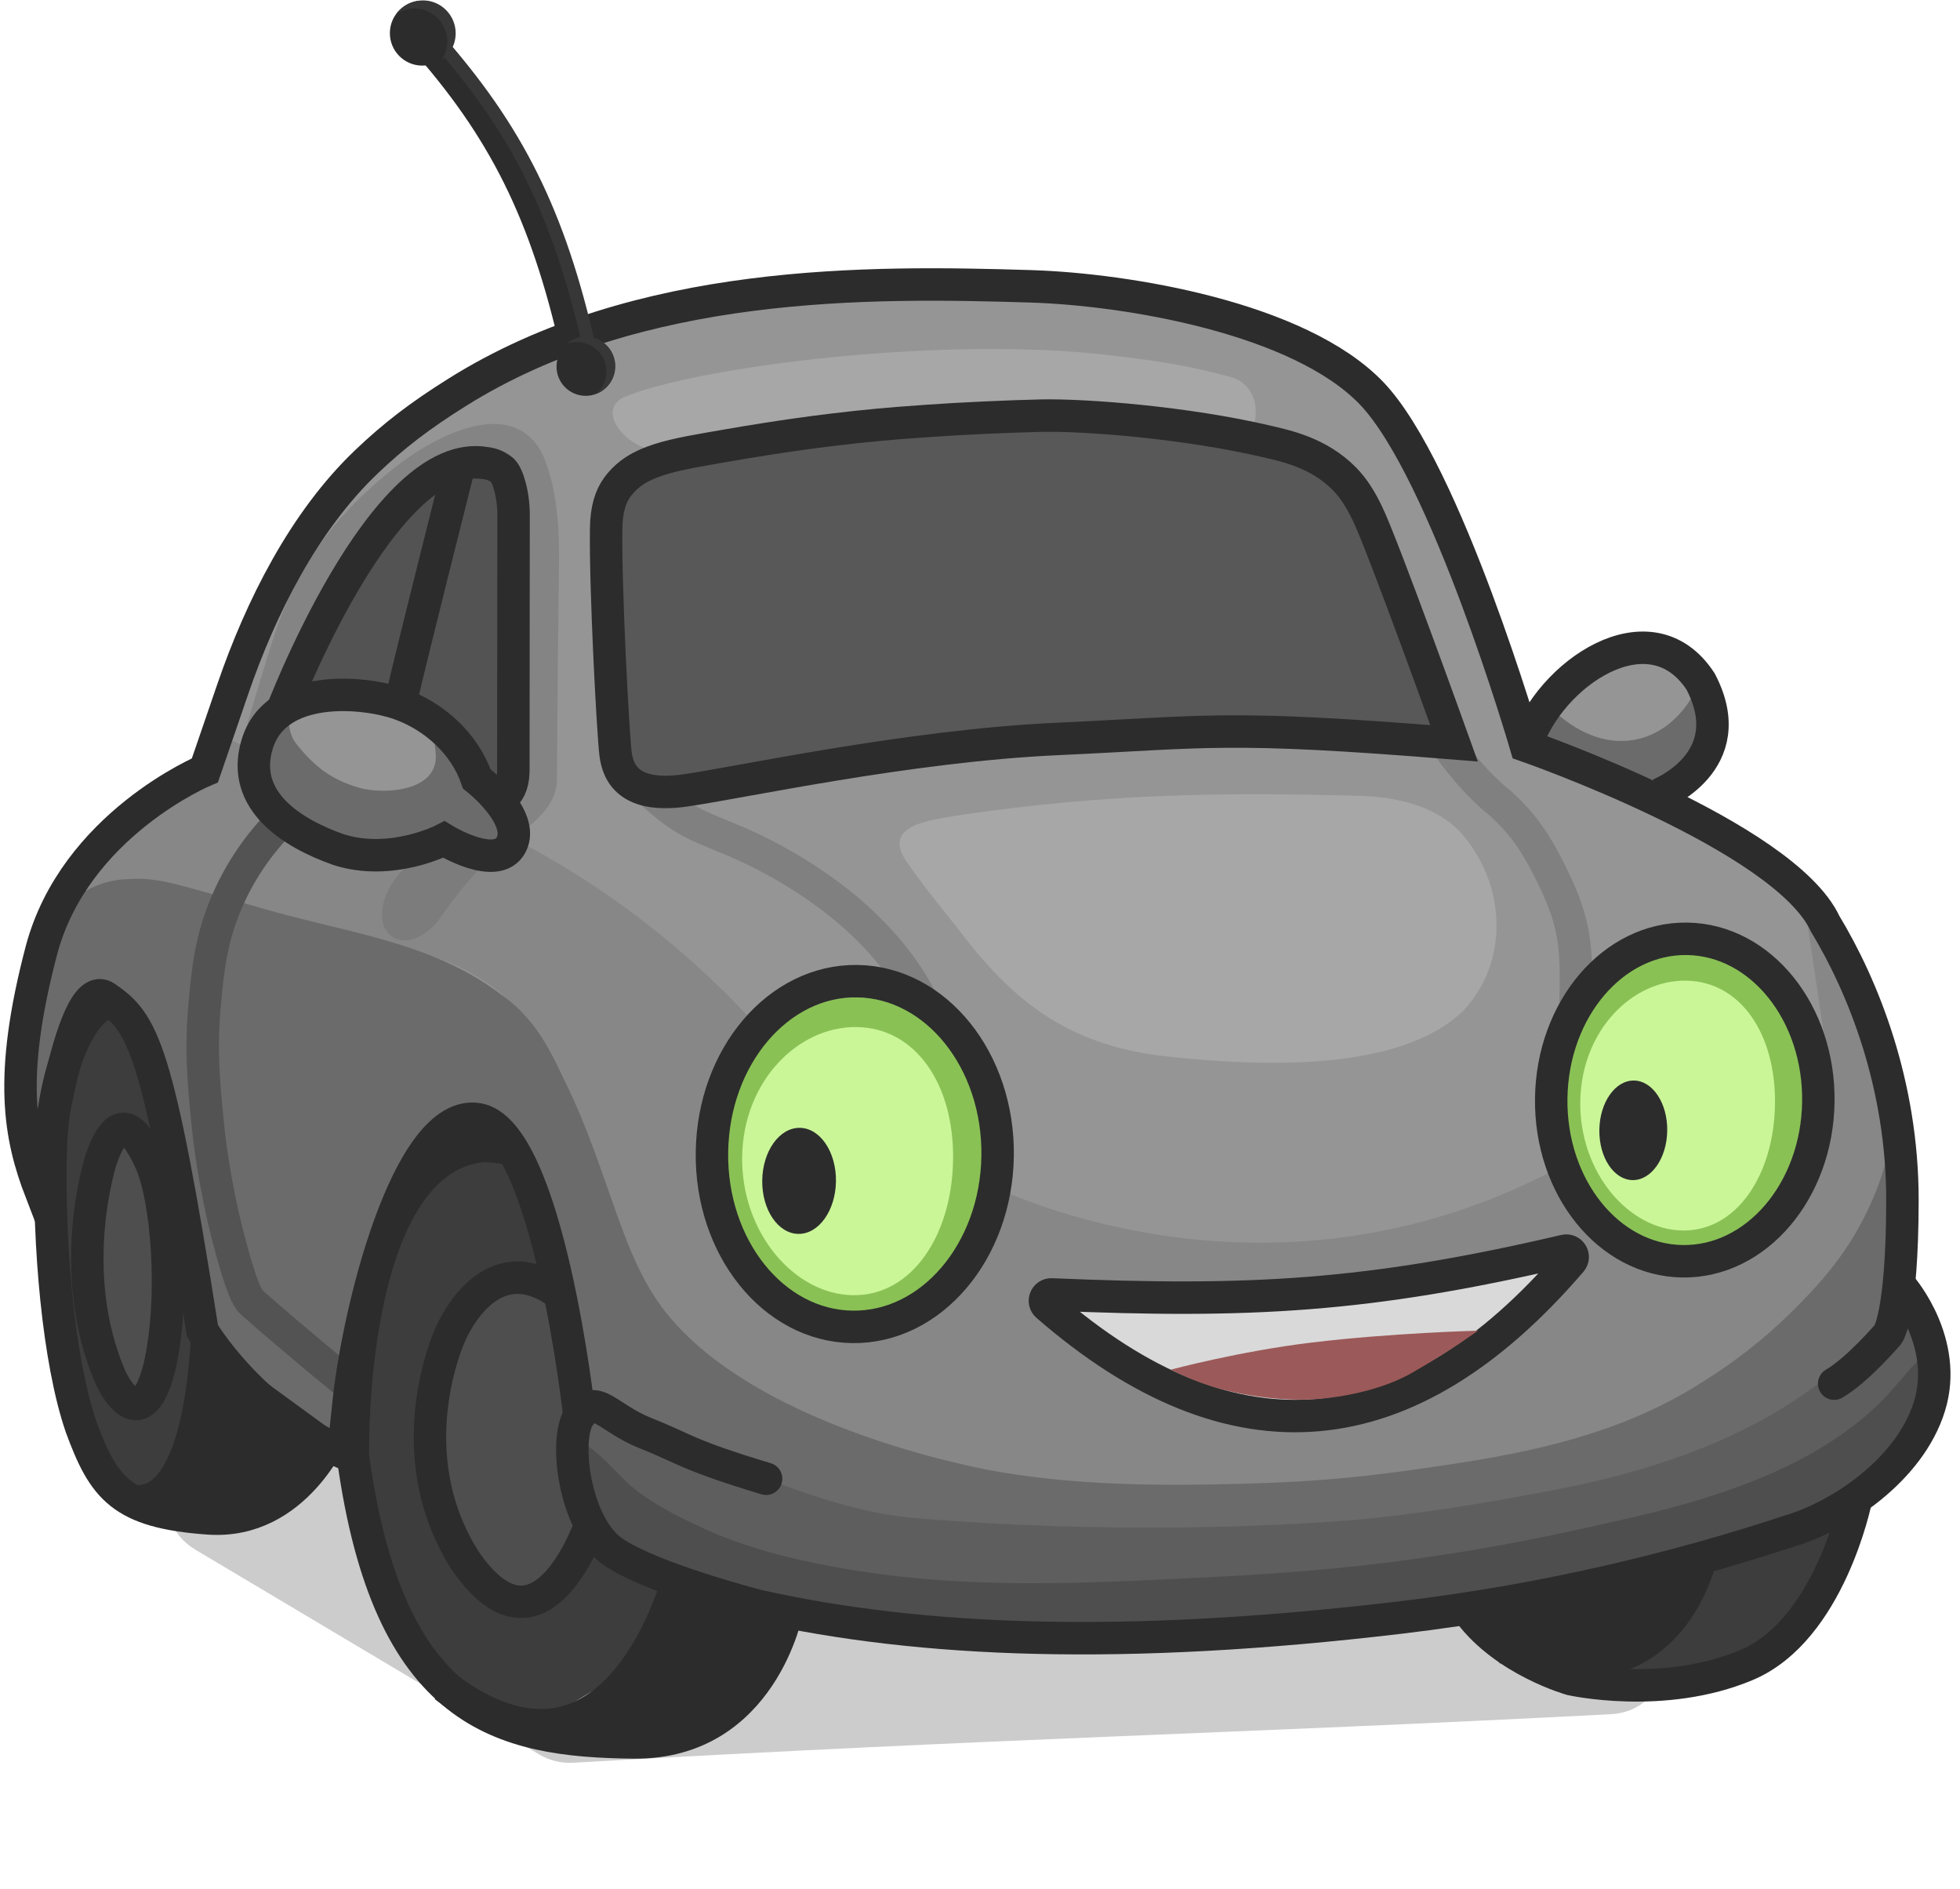 <svg width="302" height="291" viewBox="0 0 302 291" fill="none" xmlns="http://www.w3.org/2000/svg">
<g filter="url(#filter0_f_1138_7101)">
<path d="M83.13 270.308L30.102 238.734C22.245 234.055 25.562 222.001 34.706 222.001L208.108 222C209.762 222 211.384 222.456 212.796 223.318L252.411 247.494C259.943 252.09 257.036 263.622 248.225 264.078C189.043 267.139 155.687 267.702 88.285 271.559C86.491 271.662 84.675 271.228 83.13 270.308Z" fill="black" fill-opacity="0.2"/>
</g>
<path d="M236.09 114.175L213.702 62.776L204.128 54.686L187.16 48.24L155.996 42.718L129.349 45.082L98.123 49.45L78.354 55.434L66.786 63.487L59.954 69.819L46.357 83.994L37.663 97.339L33.591 111.902L31.881 118.788L21.928 123.784L12.133 134.403L6.518 145.083C6.518 145.083 2.716 158.279 2.626 158.998C2.535 159.717 3.39 172.501 3.39 172.501L5.848 180.247L7.899 171.926L11.973 157.203L15.565 152.915L22.028 161.039L24.739 173.44L30.056 194.399L31.192 205.017L39.789 215.662L52.415 222.216L56.622 198.344L62.842 179.003L70.16 173.008L77.542 173.595L80.306 182.306L83.407 189.902L86.755 202.481L87.903 212.299L88.956 217.615L89.363 228.192L102.167 242.459L121.53 247.24L153.811 252.928L171.84 250.349L205.758 250.04L237.629 245.361L275.833 235.714L290.101 226.279L297.466 217.065L297.309 205.822L294.02 199.513L291.712 192.419L292.842 180.704L288.969 159.446L281.182 142.632L271.214 132.046L253.517 122.789L259.267 119.342L263.405 110.571L257.911 101.82L250.225 100.099L240.008 106.701L236.039 114.195L236.059 114.195L236.09 114.175Z" fill="#959595"/>
<path d="M105.03 242.253L99.295 255.661L90.538 260.965L80.57 266.951L69.084 261.724L59.682 245.926L54.718 222.732L56.641 198.347L65.26 177.1L70.18 172.991L79.232 177.062L86.775 202.464L88.08 214.534L88.739 218.774L89.362 228.184L94.456 239.689L105.02 242.253L105.03 242.253Z" fill="#3D3D3D"/>
<path d="M284.986 231.608L282.179 242.419L273.349 253.372L260.733 259.22L246.087 259.548L246.316 256.841L255.073 250.947L261.44 243.569L263.189 239.493L284.986 231.608Z" fill="#3D3D3D"/>
<path d="M19.349 156.091L24.758 173.432L27.109 185.837L29.08 199.597C29.781 202.287 30.492 204.968 31.193 207.658C31.282 210.48 31.263 217.31 28.5 223.731C28.5 223.731 26.596 228.154 22.1 231.969C21.837 232.195 21.505 232.291 21.123 232.475C19.904 233.057 13.564 222.004 13.564 222.004L8.067 202.403L7.699 178.065L10.371 160.032L17.684 154.357L19.349 156.071L19.359 156.072L19.349 156.091Z" fill="#3D3D3D"/>
<path d="M74.529 173.705L74.716 175.318L69.842 176.907L68.855 175.343L72.552 173.466L74.529 173.705Z" fill="#2C2C2C"/>
<path d="M193.158 65.569C191.691 67.447 193.246 67.1 190.853 67.275C180.963 67.242 167.34 65.234 157.639 65.254C142.907 65.981 122.693 68.148 108.275 69.289C105.672 69.522 103.008 69.773 100.525 69.247C96.78 68.853 91.806 63.61 95.981 61.25C105.48 57.197 134.683 53.06 159.014 53.873C163.013 53.941 168.607 54.412 172.221 54.864C179.439 55.769 183.32 56.365 189.816 58.129C192.684 58.971 194.178 62.103 193.189 65.499L193.148 65.568L193.158 65.569Z" fill="#A7A7A7"/>
<path d="M210.415 122.632C188.132 121.989 170.697 122.267 148.267 125.512C144.256 126.264 135.417 126.796 139.79 132.88C142.453 136.789 145.797 140.708 148.732 144.521C157.479 155.839 166.547 161.561 181.039 162.881C194.241 164.242 215.78 165.184 225.488 155.684C232.711 147.978 232.016 135.886 224.928 128.103C221.253 124.289 215.761 122.95 210.615 122.655L210.425 122.652L210.415 122.632Z" fill="#A7A7A7"/>
<path d="M265.379 145.654L275.048 153.365L280.563 164.796L280.101 174.57L276.157 185.864L268.177 192.059L255.203 195.022L246.469 188.275L238.494 172.697L242.53 155.084L256.888 144.251L265.379 145.634L265.379 145.654Z" fill="#CAF698"/>
<path d="M146.119 156.927L151.27 167.233L153.03 182.44L149.946 189.646L143.542 198.134L130.581 202.237L119.06 198.78L110.973 186.121L109.896 169.284L116.032 156.501L125.358 152.016L137.941 151.208L146.119 156.927Z" fill="#CAF698"/>
<path d="M79.379 246.21C82.945 251.332 86.741 242.036 89.539 236.616C91.796 232.738 88.228 213.254 87.591 208.895C86.762 205.322 86.18 202.064 84.133 199.064C82.796 197.434 76.51 199.193 74.691 200.497C71.961 202.528 70.887 208.333 69.697 212.466C68.149 217.854 67.82 235.001 69.862 240.401L79.379 246.22L79.379 246.21Z" fill="#4E4E4E"/>
<path d="M13.9 185.805C13.798 207.316 18.785 214.449 20.698 215.677C22.947 217.119 25.769 203.199 25.522 193.364C28.177 191.642 25.918 182.609 21.418 177.003C20.583 175.961 19.001 174.028 17.676 174.379C16.802 174.606 16.597 175.693 14.926 181.249C13.907 184.635 13.752 184.993 13.9 185.815L13.9 185.805Z" fill="#4E4E4E"/>
<path d="M79.643 129.418C85.388 132.522 88.827 134.692 91.046 136.154C102.102 143.435 110.112 151.052 115.381 156.689L109.42 169.134L109.038 181.739L114.978 192.817L119.385 199.281L127.766 202.733L144.184 197.43L148.317 188.979L151.309 181.962C151.309 181.962 194.281 204.907 241.076 179.402L244.63 188.764L255.636 193.984L269.302 192.972L277.424 186.659L280.757 172.656L281.906 165.202L277.95 138.642L288.669 152.608L292.093 170.97C291.678 173.354 291.274 175.739 290.869 178.123C290.399 180.876 288.833 185.434 286.09 190.475C282.063 197.837 277.157 202.327 274.259 204.915C269.041 209.6 263.602 212.962 257.337 215.971C251.909 218.573 234.484 226.391 207.903 228.336C192.355 229.471 176.836 229.967 165.884 228.688C148.252 226.632 144.696 224.93 141.208 224.09C121.824 219.389 109.342 212.547 102.01 202.23C98.795 197.713 96.235 190.825 96.235 190.825C93.379 185.003 92.507 178.24 86.427 165.09C85.893 163.942 84.933 161.898 83.227 159.513C82.522 158.513 80.246 155.43 76.646 152.637C71.672 148.765 66.723 147.223 63.883 146.562C57.949 144.725 46.515 142.81 40.581 140.973C26.367 134.277 18.49 135.383 13.823 137.205C12.787 137.61 10.655 139.14 10.272 138.624C9.33 137.36 18.591 127.694 26.361 120.855C27.402 119.43 28.594 117.917 29.956 116.367C31.095 115.073 32.222 113.91 33.308 112.865C40.01 116.213 47.741 119.615 56.467 122.712C64.785 125.662 72.575 127.816 79.613 129.408L79.643 129.418Z" fill="#878787"/>
<path opacity="0.42" d="M63.413 132.696C60.589 135.085 57.981 139.018 59.148 142.725C61.238 146.896 66.067 144.245 67.94 141.242C70.115 138.143 72.744 134.771 75.673 132.133C78.915 128.59 85.332 126.062 85.812 120.529C85.873 109.439 85.974 98.339 86.135 87.2C86.211 81.921 85.961 75.716 83.797 70.444C79.399 60.61 67.115 67.002 60.63 72.179C51.302 79.565 45.331 87.879 41.91 98.931C40.642 102.973 39.432 107.076 38.234 111.069C38.066 111.626 37.875 112.414 37.998 112.865C38.378 114.251 44.959 109.426 46.352 109.216C49.179 108.067 51.842 108.535 54.53 108.684C56.38 108.711 58.234 108.478 60.475 109.101C62.128 109.595 63.871 110.07 65.308 110.981C67.158 112.368 69.594 114.773 71.539 116.472C73.317 118.018 74.247 119.441 75.796 121.604C77.253 123.865 78.895 125.819 78.556 128.495C78.35 129.612 78.011 130.897 76.944 131.391C72.716 131.93 67.296 129.091 63.585 132.578L63.423 132.706L63.413 132.696Z" fill="#6F6F6F"/>
<path d="M4.211 151.023C5.228 143.667 11.265 135.593 19.708 135.436C23.263 135.157 26.002 135.907 29.519 136.848C34.63 138.222 39.697 139.816 44.719 141.118C55.738 143.988 67.612 145.921 76.93 153.006C81.981 156.44 84.523 161.097 86.977 166.393C94.26 181.4 95.697 194.102 103.209 202.932C114.201 216.023 136.688 223.289 152.024 226.412C165.35 228.885 178.477 228.915 191.133 228.588C203.789 228.262 211.472 227.413 223.68 225.56C235.888 223.706 249.865 220.869 262.19 212.986C267.226 209.859 271.778 206.304 275.887 202.274C279.53 198.646 284.118 193.972 287.541 186.931C289.147 183.724 290.432 179.962 291.211 176.593C291.797 174.091 292.05 171.844 292.205 172.187C292.793 178.536 293.476 188.677 293.647 194.1C292.961 198 291.23 202.146 289.736 205.865C287.755 209.436 283.764 211.489 281.721 215.159C280.413 217.101 278.676 219.656 277.378 221.517C276.532 222.615 276.377 222.983 275.403 223.269C267.36 224.772 225.781 234.111 208.512 237.311C202.997 237.661 181.108 240.195 174.702 240.552C162.958 240.052 136.755 242.152 130.078 241.856C127.6 241.74 126.643 240.816 123.848 239.745C115.529 236.184 97.23 228.378 92.748 226.443C90.352 225.448 90.399 222.189 89.462 219.895C86.019 210.454 85.869 200.051 83.147 190.5C81.803 186.66 80.17 179.956 78.394 176.21C75.874 172.753 70.18 172.241 66.804 174.752C64.733 176.202 63.729 179.198 62.677 181.383C59.627 188.979 56.732 201.009 53.738 210.286C52.428 213.728 53.667 218.606 53.25 221.871C52.955 223.606 52.349 222.308 50.716 221.834C49.103 221.3 46.229 217.758 44.497 217.183C41.106 215.854 37.267 215.738 35.71 212.045C34.092 209.172 32.261 205.755 30.702 202.932C29.707 201.197 29.283 200.051 29.05 198.207C28.46 194.078 26.853 182.784 25.982 176.671C25.567 174.234 25.629 172.695 24.679 170.631C23.068 167.248 20.768 162.394 19.019 158.848C17.495 155.676 15.427 154.156 12.498 157.523C9.008 161.633 8.978 167.113 7.556 172.073C6.303 176.446 2.762 177.164 3.111 173.129C3.304 165.961 2.943 157.765 4.199 151.163L4.221 151.013L4.211 151.023Z" fill="#6B6B6B"/>
<path d="M261.4 106.122C257.127 114.641 248.324 116.814 240.604 110.531C239.9 110.111 239.159 108.83 238.311 109.358C237.765 109.75 236.98 111.489 236.454 112.571C236.278 112.989 236.081 113.476 236.245 113.909C237.076 115.211 239.615 116.678 240.824 117.445C243.47 118.464 247.036 119.445 249.773 120.375C251.097 120.814 251.95 121.267 253.381 121.898C254.931 122.59 255.941 123.305 257.202 121.863C259.153 119.711 262.22 117.875 263.16 115.129C263.43 114.442 263.7 113.746 263.98 113.05C264.368 111.846 265.296 110.579 264.503 109.407C263.855 108.588 262.375 106.486 261.461 106.103L261.401 106.102L261.4 106.122Z" fill="#6B6B6B"/>
<path d="M66.984 112.593C66.554 113.967 67.554 116.062 66.957 117.943C65.737 122.026 58.823 122.286 55.505 121.408C51.103 120.154 48.413 118.105 45.604 114.513C43.228 111.489 46.252 107.102 40.548 114.2C37.096 118.501 38.961 125.768 44.024 128.302C49.83 130.686 55.941 132.795 62.325 131.868C65.567 131.044 68.883 129.952 72.185 131.2C74.187 131.759 77.236 131.864 78.63 130.254C80.939 126.857 74.341 121.831 72.418 119.292C70.872 117.64 68.823 113.41 67.385 112.519C67.256 112.457 67.116 112.445 67.015 112.543L66.984 112.583L66.984 112.593Z" fill="#6B6B6B"/>
<path opacity="0.74" d="M208.116 74.017L213.937 87.833L220.414 106.718L222.715 114.223L211.383 114.298L188.35 112.275L162.785 113.834L133.832 116.545L106.295 121.687L99.32 120.626L95.028 117.913L93.326 102.227L93.099 77.151L98.701 72.902L115.632 68.807L152.702 63.523L180.093 67.1L193.748 68.258L203.127 69.114L208.116 74.007L208.116 74.017Z" fill="#424242"/>
<path opacity="0.74" d="M78.383 120.421L79.602 110.158L80.365 87.146L77.697 73.176L72.556 71.832L68.778 73.707L61.634 79.494L56.387 84.099L46.872 98.132L43.081 108.569L52.544 109.136L60.045 108.394L67.18 110.848L72.263 114.882L74.676 118.127L75.484 121.029L78.383 120.431L78.383 120.421Z" fill="#424242"/>
<path d="M293.957 201.665C292.601 202.045 291.142 203.324 289.477 205.05C284.431 210.308 277.068 215.932 270.116 219.491C261.036 224.25 250.455 227.398 240.627 229.305C230.045 231.382 217.313 233.538 206.55 234.312C195.227 235.128 171.072 236.328 141.324 233.897C128.168 232.817 115.866 226.668 103.351 222.056C99.68 220.713 96.777 216.12 93.312 216.41C89.246 216.821 87.339 222.114 88.115 225.866C88.723 229.405 91.549 236.636 94.483 239.129C96.252 240.625 98.173 241.943 100.146 243.122C106.641 246.936 117.498 247.924 125.459 250.009C134.404 251.799 143.31 252.808 152.209 252.937C160.215 253.283 176.424 252.068 185.85 252.464C191.396 252.744 190.535 252.792 195.807 251.998C209.83 249.851 226.97 248.559 241.06 245.263C246.66 243.914 252.511 242.479 258.151 241.12C263.562 239.729 268.425 238.909 273.345 236.82C278.107 234.639 282.667 231.924 287.5 228.984C292.191 226.242 295.247 221.646 296.772 216.487C298.162 212.407 300.257 200.336 294.077 201.637L293.977 201.665L293.957 201.665Z" fill="#5E5E5E"/>
<path d="M261.495 239.71L258.723 248.101L249.212 255.674L239.069 257.217L233.335 254.004L226.207 246.92L261.485 239.72L261.495 239.71Z" fill="#2C2C2C"/>
<path d="M122.36 247.854L119.043 255.197L112.292 262.81L107.202 266.917L94.108 269.197L86.466 264.426L93.452 262.657L98.372 255.128L103.34 244.919L109.127 244.472L122.36 247.874L122.36 247.854Z" fill="#2C2C2C"/>
<path d="M31.378 205.951C31.361 209.892 31.005 213.117 30.651 215.442C30.098 219.064 29.492 220.896 29.273 221.523C28.542 223.632 27.791 225.742 25.971 227.825C24.435 229.573 22.761 230.579 21.662 231.143C23.593 231.801 25.514 232.449 27.445 233.097L39.43 233.481L49.94 226.012L51.438 220.594L31.368 205.951L31.378 205.951Z" fill="#2C2C2C"/>
<path d="M298.452 210.342C297.079 222.323 289.438 228.503 279.281 233.726C274.038 236.671 265.826 238.142 259.189 239.996C248.711 242.505 238.6 245.988 228.151 247.187C218.031 248.471 202.701 251.129 190.999 252.62C185.959 253.257 184.348 252.633 178.616 252.73C170.223 252.879 159.778 251.747 151.485 251.877C143.519 252.252 138.525 251.819 130.826 250.288C123.696 248.844 116.958 248.657 110.194 246.138C102.504 243.347 93.566 241.037 90.525 232.782C89.09 228.981 86.276 224.4 87.298 222.194C89.053 219.799 95.453 227.433 97.074 228.806C100.462 231.696 104.891 233.85 108.468 235.482C112.312 237.298 117.111 238.808 121.486 239.891C143.541 245.201 164.219 244.091 186.458 242.963C209.066 241.89 226.753 239.486 248.789 234.375C261.771 231.543 276.705 227.228 287.246 218.3C289.058 216.806 290.723 215.08 292.229 213.312C293.752 211.684 298.914 204.688 298.454 210.202L298.452 210.332L298.452 210.342Z" fill="#4E4E4E"/>
<path d="M53.053 212.718C53.053 212.718 44.632 205.825 38.757 200.62C38.164 200.091 37.151 198.266 35.294 191.149C32.944 182.164 32.187 175.012 31.961 172.678C31.395 166.87 30.899 161.752 31.53 154.82C32.006 149.577 32.469 144.493 35.147 138.491C37.587 132.986 40.823 129.102 43.158 126.696" stroke="#535353" stroke-width="5" stroke-miterlimit="10"/>
<path d="M142.475 155.224C142.475 155.224 139.116 146.135 127.071 137.419C121.717 133.541 116.614 130.967 112.587 129.309C106.165 126.655 105.09 126.33 99.906 121.694" stroke="#808080" stroke-width="5" stroke-miterlimit="10"/>
<path d="M242.722 155.584C243.114 145.109 242.685 141.552 237.994 132.633C235.571 128.018 233.235 125.654 231.172 123.744C230.915 123.51 230.638 123.326 230.371 123.102C227.754 120.804 225.451 118.23 223.442 115.401C223.177 115.027 222.933 114.633 222.709 114.23" stroke="#808080" stroke-width="5" stroke-miterlimit="10"/>
<path d="M297.291 216.653L294.904 215.912L294.903 215.914L297.291 216.653ZM275.811 235.834L275.104 233.436L275.066 233.447L275.028 233.46L275.811 235.834ZM215.651 249.204L215.945 251.686L215.945 251.686L215.651 249.204ZM116.797 247.392L116.173 249.812L116.213 249.823L116.253 249.832L116.797 247.392ZM94.426 239.037L92.995 241.087L92.996 241.088L94.426 239.037ZM117.32 230.201C118.642 230.599 120.037 229.85 120.435 228.528C120.833 227.206 120.084 225.812 118.762 225.414L117.32 230.201ZM293.065 198.39C291.169 200.019 291.169 200.019 291.168 200.018C291.168 200.018 291.168 200.017 291.167 200.017C291.167 200.016 291.166 200.016 291.166 200.015C291.165 200.014 291.165 200.014 291.165 200.014C291.165 200.014 291.167 200.016 291.17 200.02C291.177 200.028 291.19 200.044 291.209 200.068C291.248 200.115 291.31 200.192 291.391 200.298C291.554 200.509 291.793 200.833 292.077 201.256C292.645 202.105 293.378 203.333 294.023 204.832C295.321 207.85 296.187 211.774 294.904 215.912L297.291 216.653L299.679 217.394C301.438 211.725 300.191 206.518 298.616 202.856C297.824 201.015 296.929 199.516 296.23 198.473C295.88 197.949 295.575 197.536 295.353 197.247C295.241 197.102 295.15 196.988 295.083 196.907C295.05 196.866 295.023 196.833 295.002 196.809C294.992 196.796 294.983 196.786 294.977 196.778C294.973 196.774 294.97 196.771 294.968 196.768C294.966 196.766 294.965 196.765 294.964 196.764C294.964 196.763 294.963 196.762 294.963 196.762C294.962 196.761 294.961 196.76 293.065 198.39ZM297.291 216.653L294.903 215.914C293.579 220.196 290.496 224.045 286.698 227.139C282.906 230.227 278.588 232.409 275.104 233.436L275.811 235.834L276.518 238.232C280.667 237.009 285.573 234.504 289.855 231.016C294.131 227.534 297.971 222.917 299.68 217.391L297.291 216.653ZM275.811 235.834L275.028 233.46C258.55 238.896 238.478 243.981 215.357 246.721L215.651 249.204L215.945 251.686C239.449 248.901 259.85 243.732 276.594 238.208L275.811 235.834ZM215.651 249.204L215.357 246.721C173.031 251.734 142.145 250.477 117.341 244.951L116.797 247.392L116.253 249.832C141.772 255.516 173.257 256.743 215.945 251.686L215.651 249.204ZM116.797 247.392C117.421 244.971 117.421 244.971 117.421 244.971C117.421 244.971 117.421 244.971 117.421 244.971C117.421 244.971 117.42 244.971 117.42 244.97C117.418 244.97 117.416 244.969 117.412 244.968C117.405 244.967 117.394 244.964 117.379 244.96C117.35 244.952 117.305 244.941 117.246 244.925C117.128 244.894 116.953 244.848 116.726 244.787C116.273 244.665 115.617 244.486 114.81 244.258C113.194 243.801 110.982 243.151 108.592 242.376C103.687 240.785 98.449 238.794 95.855 236.986L94.426 239.037L92.996 241.088C96.293 243.386 102.241 245.572 107.049 247.132C109.516 247.932 111.792 248.601 113.45 249.069C114.28 249.304 114.957 249.489 115.429 249.615C115.664 249.679 115.848 249.727 115.975 249.761C116.038 249.777 116.086 249.79 116.12 249.799C116.136 249.803 116.149 249.806 116.158 249.809C116.163 249.81 116.166 249.811 116.168 249.811C116.17 249.812 116.171 249.812 116.171 249.812C116.172 249.812 116.172 249.812 116.172 249.812C116.173 249.812 116.173 249.812 116.797 247.392ZM94.426 239.037L95.857 236.987C93.72 235.495 91.991 231.983 91.168 227.921C90.772 225.97 90.625 224.066 90.704 222.491C90.789 220.818 91.112 219.868 91.343 219.524L89.268 218.13L87.193 216.735C86.192 218.224 85.809 220.29 85.711 222.239C85.608 224.286 85.801 226.61 86.267 228.914C87.169 233.364 89.251 238.473 92.995 241.087L94.426 239.037ZM89.268 218.13L91.343 219.524C91.795 218.851 91.864 219.074 91.495 219.137C91.223 219.183 91.223 219.036 91.893 219.404C92.594 219.79 93.215 220.244 94.45 221.007C95.565 221.697 96.927 222.465 98.591 223.123L99.51 220.798L100.43 218.474C99.14 217.964 98.053 217.357 97.079 216.754C96.224 216.226 95.117 215.471 94.303 215.024C93.459 214.559 92.16 213.953 90.659 214.207C89.061 214.478 87.972 215.576 87.193 216.735L89.268 218.13ZM99.51 220.798L98.591 223.123C104.199 225.341 104.89 226.459 117.32 230.201L118.041 227.808L118.762 225.414C106.557 221.739 106.636 220.928 100.43 218.474L99.51 220.798Z" fill="#2C2C2C"/>
<path d="M255.605 122.407C255.605 122.407 268.528 117.414 262.038 104.998C254.259 93.085 238.642 103.859 235.112 114.889" stroke="#2C2C2C" stroke-width="5" stroke-miterlimit="10"/>
<path d="M76.142 123.238C76.142 123.238 78.984 123.179 79.096 118.891L79.131 79.857C79.165 78.237 79.008 76.625 78.601 75.059C78.288 73.854 77.835 72.668 77.221 72.279C76.478 71.758 75.802 71.468 74.874 71.355C58.904 68.503 43.229 110.11 43.229 110.11" stroke="#2C2C2C" stroke-width="5" stroke-miterlimit="10"/>
<path d="M70.682 72.023C70.682 72.023 63.382 100.961 61.951 107.251" stroke="#2C2C2C" stroke-width="5" stroke-miterlimit="10"/>
<path d="M73.459 119.98C73.459 119.98 80.974 125.87 78.772 130.118C76.571 134.367 68.393 129.328 68.393 129.328C68.393 129.328 60.331 133.522 52.119 130.872C45.194 128.422 36.984 123.462 39.612 114.69C42.471 105.14 56.162 106.518 61.515 108.416C66.868 110.314 71.578 114.523 73.459 119.98Z" stroke="#2C2C2C" stroke-width="5" stroke-miterlimit="10"/>
<path d="M142.963 64.84C138.007 65.198 128.448 65.78 112.215 68.595C103.432 70.118 98.261 70.833 95.161 74.989C94.029 76.512 93.439 78.534 93.398 81.384C93.26 90.913 94.453 112.842 94.836 116.058C95.219 119.274 97.086 122.951 105.464 121.783C113.832 120.614 139.838 114.89 162.975 113.835C186.113 112.78 188.75 111.638 224.042 114.51C224.042 114.51 213.035 83.827 210.635 78.982C209.673 77.028 208.658 75.293 207.131 73.74C203.139 69.712 198.113 68.699 195.382 68.049C182.674 65.055 167.019 63.878 160.387 64.032C155.534 64.142 147.929 64.482 142.973 64.84L142.963 64.84Z" stroke="#2C2C2C" stroke-width="5" stroke-miterlimit="10"/>
<path d="M285.954 231.052C285.954 231.052 281.913 251.126 269.094 256.51C256.275 261.895 242.079 258.689 242.079 258.689C242.079 258.689 231.949 255.862 226.377 248.401" stroke="#2C2C2C" stroke-width="5" stroke-miterlimit="10"/>
<path d="M262.285 239.062C262.285 239.062 257.748 263.618 231.877 253.833" stroke="#2C2C2C" stroke-width="5" stroke-miterlimit="10"/>
<path d="M121.3 247.998C121.3 247.998 117.471 268.625 97.662 268.428C77.233 268.222 59.819 264.239 54.376 224.326C54.376 224.326 53.38 179.177 73.98 176.585C73.98 176.585 74.863 176.358 78.795 176.975" stroke="#2C2C2C" stroke-width="5" stroke-miterlimit="10"/>
<path d="M104.664 242.618C104.664 242.618 95.241 280.026 68.492 259.766" stroke="#2C2C2C" stroke-width="5" stroke-miterlimit="10"/>
<path d="M91.329 233.912C91.329 233.912 83.6 257.913 71.614 240.318C61.054 223.623 69.335 205.701 69.335 205.701C69.335 205.701 75.062 191.432 85.922 199.09" stroke="#2C2C2C" stroke-width="5" stroke-miterlimit="10"/>
<path d="M51.449 220.593C51.449 220.593 45.641 234.861 32.154 233.915C18.666 232.97 15.95 229.19 12.496 219.809C9.003 209.637 7.442 191.733 7.812 177.227C8.182 162.721 14.105 152.955 17.779 154.779" stroke="#2C2C2C" stroke-width="5" stroke-miterlimit="10"/>
<path d="M15.604 178.519C15.604 178.519 9.924 195.758 17.017 212.193C17.017 212.193 21.529 222.379 24.559 210.672C27.015 199.946 25.799 184.507 23.092 178.737C20.395 172.968 18.003 171.743 15.604 178.519Z" stroke="#2C2C2C" stroke-width="5" stroke-miterlimit="10"/>
<path d="M241.106 192.687C242.039 192.469 242.709 193.559 242.084 194.286C217.074 223.393 190.057 226.104 161.342 201.135" fill="#D9D9D9"/>
<path d="M161.342 201.135C190.057 226.104 217.074 223.393 242.084 194.286C242.709 193.559 242.039 192.469 241.106 192.687C210.797 199.785 192.395 200.709 162.035 199.41C161.101 199.37 160.636 200.521 161.342 201.135Z" stroke="#2C2C2C" stroke-width="5" stroke-miterlimit="10" stroke-linecap="round"/>
<path d="M202.038 206.832C190.94 208.172 180.411 210.998 180.411 210.998C180.411 210.998 184.082 212.934 188.152 213.996C196.801 216.254 203.303 215.496 203.303 215.496C203.303 215.496 211.442 214.998 217.547 211.498C223.651 207.998 227.721 204.997 227.721 204.997C227.721 204.997 214.445 205.334 202.038 206.832Z" fill="#9C5959"/>
<path d="M123.007 190.086C119.867 190.04 117.381 186.344 117.446 181.834C117.511 177.325 120.104 173.702 123.244 173.748C126.384 173.793 128.87 177.489 128.805 181.999C128.74 186.509 126.147 190.131 123.007 190.086Z" fill="#2C2C2C"/>
<path d="M31.943 205.729C31.707 208.876 30.846 231.736 20.952 231.283" stroke="#2C2C2C" stroke-width="5" stroke-miterlimit="10"/>
<path d="M89.278 218.138C89.278 218.138 84.457 174.004 73.559 172.406C62.661 170.808 54.966 202.81 53.644 216.772L52.902 223.822C38.541 217.513 31.192 205.005 31.192 205.005C24.278 161.051 22.018 157.568 16.294 153.634C10.571 149.701 6.299 183.603 6.299 183.603C3.042 175.125 1.255 165.948 6.357 146.5C11.459 127.051 31.573 118.672 31.573 118.672L35.875 106.133C40.187 93.574 46.86 80.279 56.474 71.128C60.652 67.148 64.607 64.095 70.41 60.458C98.417 42.882 134.054 43.349 158.756 44.106C173.681 44.563 200.17 48.967 211.323 60.57C222.811 72.557 235.109 114.89 235.109 114.89C235.109 114.89 274.903 128.718 281.216 142.301C287.096 152.027 293.139 167.046 293.131 184.878C293.113 202.709 290.911 205.568 290.911 205.568C290.911 205.568 286.251 211.041 282.61 213.158" stroke="#2C2C2C" stroke-width="5" stroke-miterlimit="10" stroke-linecap="round"/>
<path d="M132.087 153.655C121.208 153.497 112.222 164.198 112.028 177.567C111.835 190.935 120.497 201.892 131.386 202.05C142.275 202.207 151.251 191.506 151.444 178.138C151.638 164.769 142.976 153.813 132.087 153.655ZM131.422 199.53C122.353 199.399 114.186 189.839 114.355 178.2C114.524 166.562 122.952 158.093 132.021 158.225C141.09 158.356 147.02 167.033 146.852 178.671C146.683 190.31 140.491 199.661 131.422 199.53Z" fill="#8AC155"/>
<path d="M259.86 146.935C249.821 146.789 241.536 156.74 241.356 169.149C241.176 181.558 249.17 191.745 259.208 191.89C269.247 192.035 277.532 182.084 277.712 169.676C277.892 157.267 269.899 147.08 259.86 146.935ZM259.242 189.56C250.873 189.439 243.337 180.529 243.494 169.68C243.651 158.831 251.431 150.954 259.8 151.075C268.169 151.196 273.648 159.266 273.491 170.115C273.334 180.963 267.611 189.682 259.242 189.56Z" fill="#8AC155"/>
<path d="M251.548 181.799C248.659 181.757 246.368 178.293 246.43 174.054C246.491 169.814 248.881 166.418 251.77 166.46C254.66 166.502 256.95 169.966 256.889 174.205C256.827 178.445 254.438 181.84 251.548 181.799Z" fill="#2C2C2C"/>
<path d="M131.32 204.409C119.161 204.233 109.485 192.171 109.698 177.463C109.911 162.755 119.933 150.978 132.092 151.155C144.25 151.331 153.927 163.392 153.714 178.101C153.501 192.809 143.479 204.585 131.32 204.409Z" stroke="#2C2C2C" stroke-width="5" stroke-miterlimit="10"/>
<path d="M259.233 194.302C247.864 194.137 238.816 182.885 239.015 169.166C239.214 155.448 248.584 144.463 259.953 144.627C271.322 144.792 280.37 156.044 280.171 169.763C279.972 183.481 270.602 194.467 259.233 194.302Z" stroke="#2C2C2C" stroke-width="5" stroke-miterlimit="10"/>
<path d="M89.283 55.599C84.689 34.257 78.421 21.023 66.234 6.999" stroke="#2C2C2C" stroke-width="5"/>
<path d="M91.283 55.627C86.689 34.285 80.421 21.051 68.234 7.026" stroke="#373737" stroke-width="2"/>
<path d="M90.186 60.979C92.671 61.015 94.714 59.029 94.75 56.544C94.786 54.059 92.801 52.016 90.316 51.98C87.831 51.944 85.787 53.929 85.751 56.414C85.715 58.899 87.701 60.943 90.186 60.979Z" fill="#2C2C2C"/>
<path d="M64.999 10.107C67.76 10.147 70.031 7.941 70.071 5.18C70.111 2.419 67.905 0.148 65.144 0.108C62.383 0.068 60.112 2.274 60.072 5.035C60.032 7.796 62.238 10.067 64.999 10.107Z" fill="#2C2C2C"/>
<path d="M65.214 0.059C68.014 0.099 70.251 2.402 70.21 5.202C70.185 6.922 69.303 8.429 67.97 9.33C68.552 8.518 68.906 7.523 68.922 6.453C68.963 3.653 66.726 1.351 63.926 1.31C62.856 1.295 61.851 1.62 61.023 2.178C61.962 0.882 63.494 0.044 65.214 0.069L65.214 0.059Z" fill="#373737"/>
<path d="M91.365 51.997C93.806 52.613 95.281 55.084 94.675 57.516C94.304 59.011 93.217 60.155 91.879 60.666C92.558 60.075 93.07 59.283 93.303 58.346C93.919 55.905 92.434 53.433 89.993 52.828C89.056 52.594 88.115 52.67 87.27 52.988C88.354 52.044 89.87 51.626 91.375 51.998L91.365 51.997Z" fill="#373737"/>
<defs>
<filter id="filter0_f_1138_7101" x="6.691" y="203" width="269.037" height="87.574" filterUnits="userSpaceOnUse" color-interpolation-filters="sRGB">
<feFlood flood-opacity="0" result="BackgroundImageFix"/>
<feBlend mode="normal" in="SourceGraphic" in2="BackgroundImageFix" result="shape"/>
<feGaussianBlur stdDeviation="9.5" result="effect1_foregroundBlur_1138_7101"/>
</filter>
</defs>
</svg>
